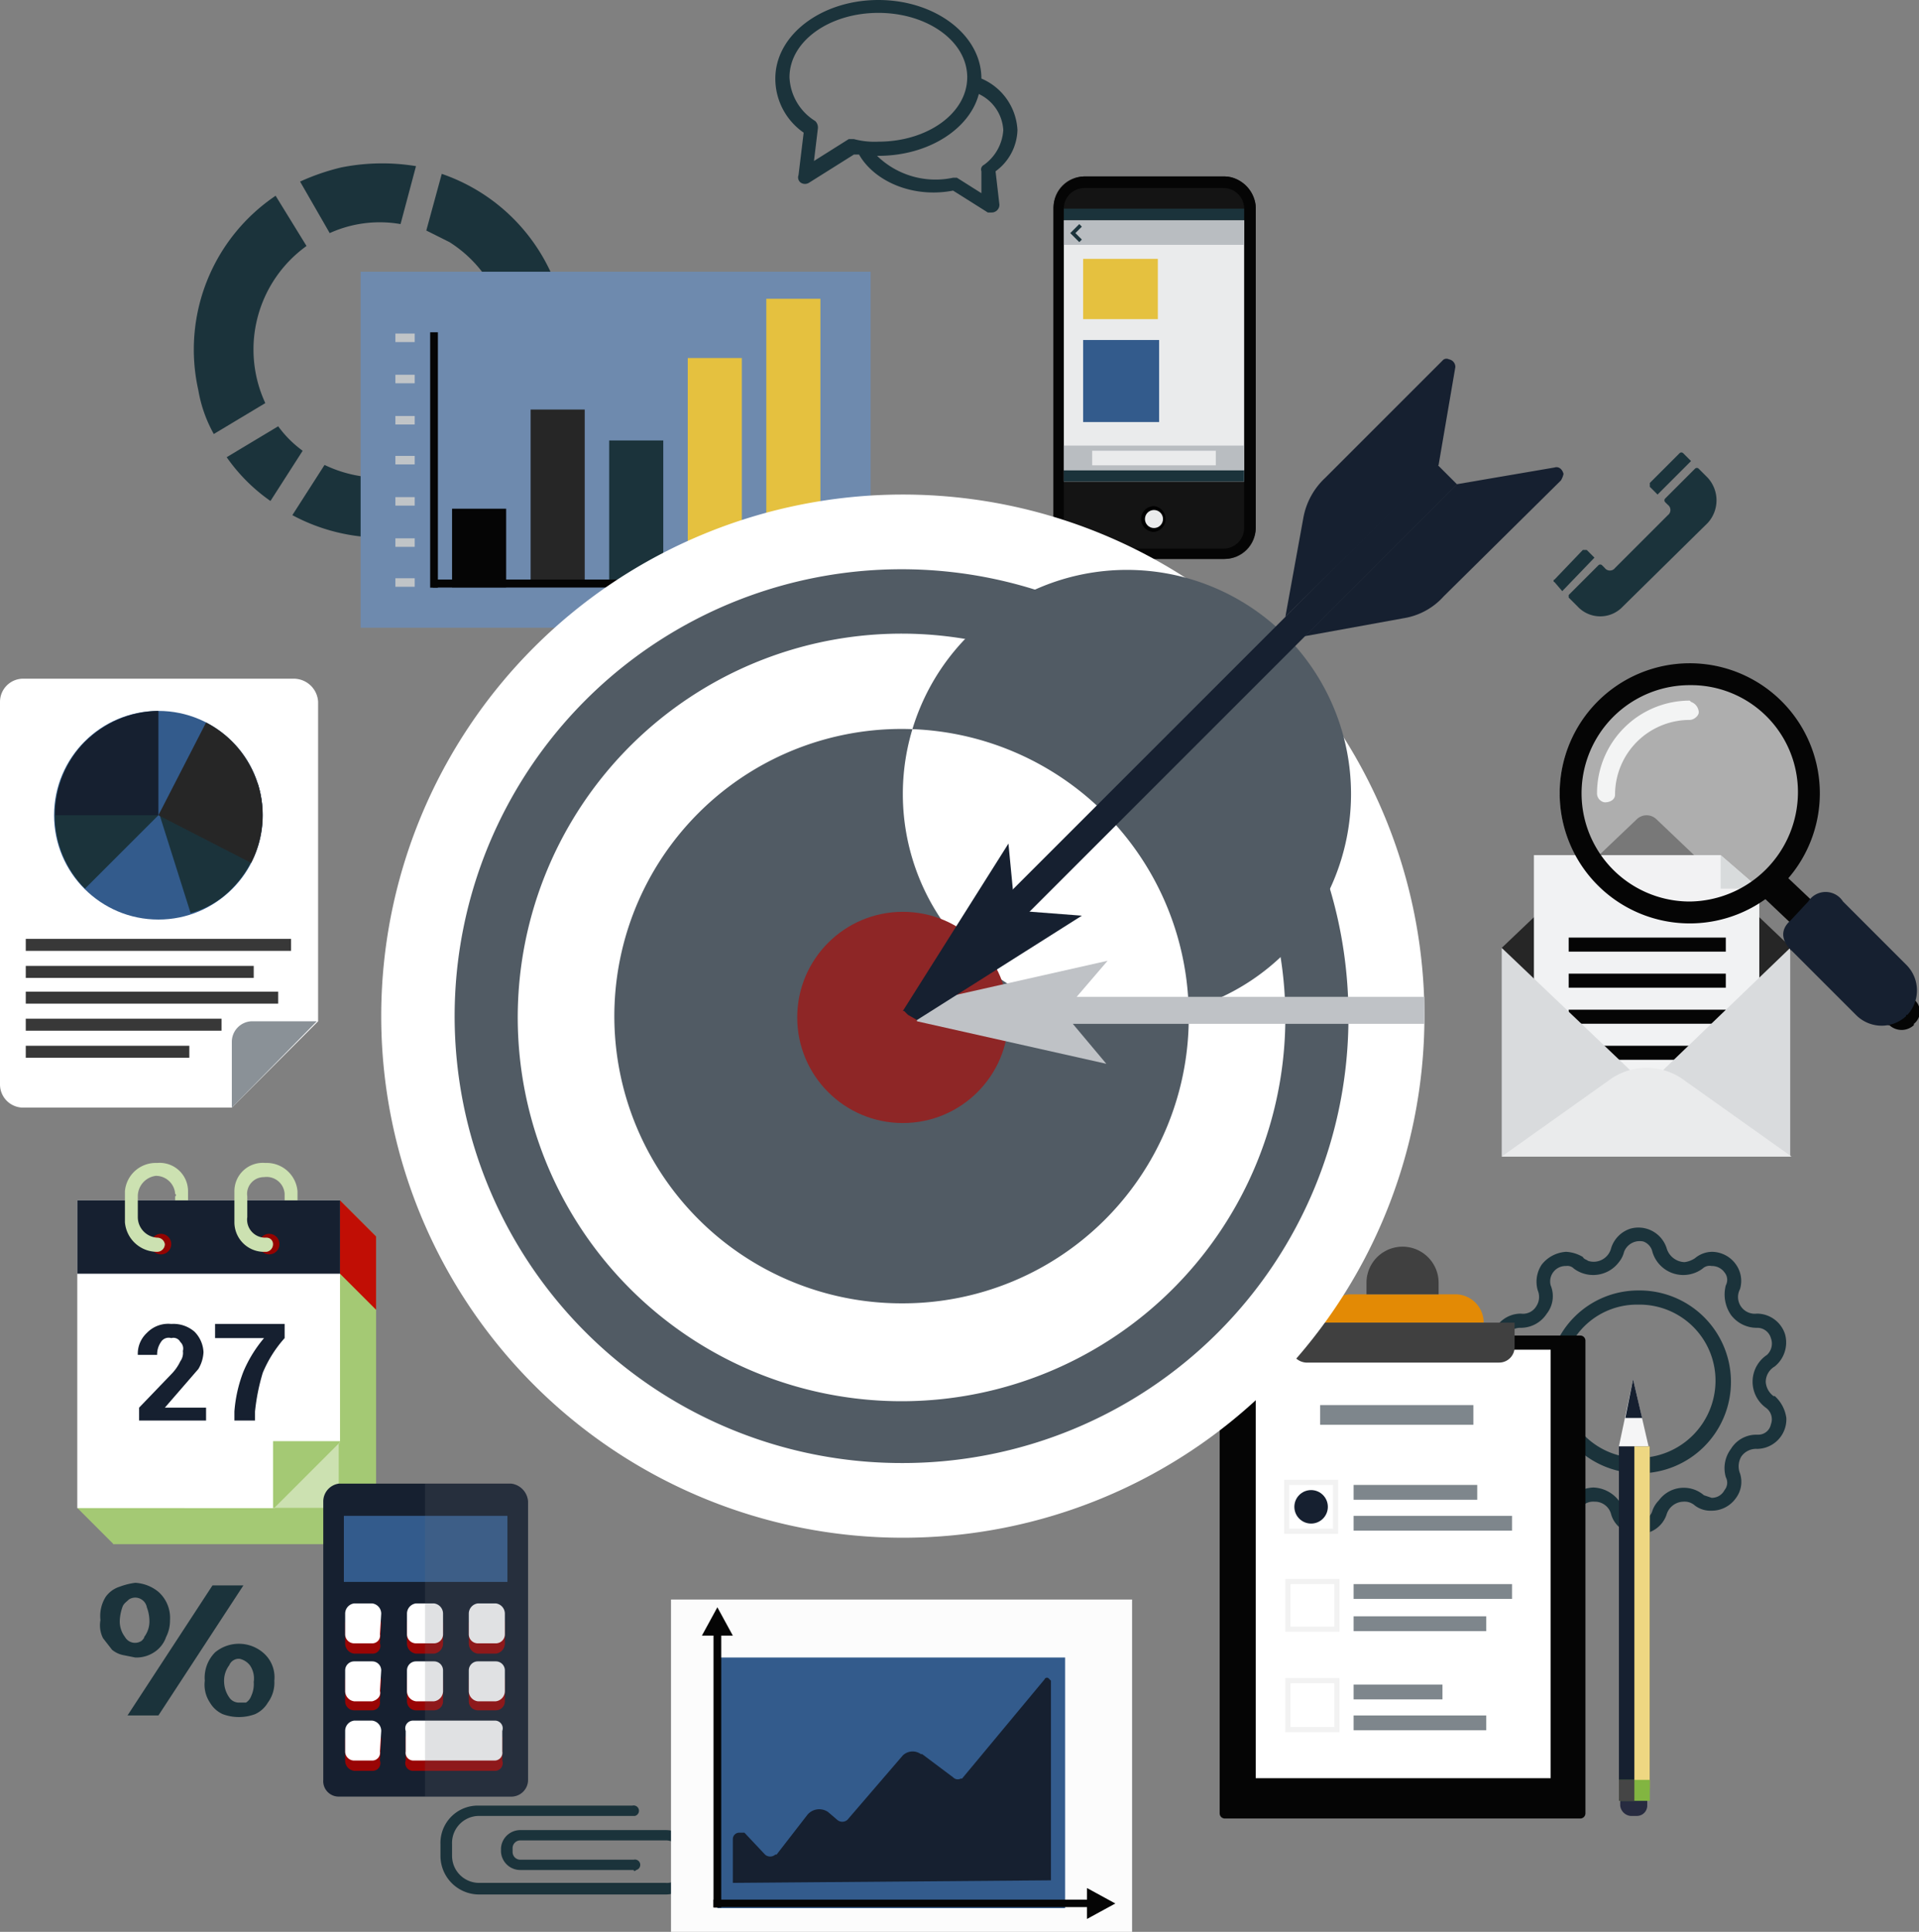 <svg xmlns="http://www.w3.org/2000/svg" viewBox="0 0 149 150"><rect x="0" y="0" width="149" height="150" fill="#808080" stroke="none"/><title>Zielgerichtete_Weblösung</title><g id="Ebene_2" data-name="Ebene 2"><g id="Startseite"><g id="Section_-_Erstellen_von_zielgerichteten_Weblösungen" data-name="Section - Erstellen von zielgerichteten Weblösungen"><g id="Zielgerichtete_Weblösung"><g id="Graphics"><rect x="81.8" y="13.7" width="15.7" height="29.7" rx="2.4" ry="2.4" style="fill:#141414"/><path d="M95,13.7H84.2a2.5,2.5,0,0,0-2.4,2.5V41a2.4,2.4,0,0,0,2.4,2.4H95A2.5,2.5,0,0,0,97.5,41V16.2A2.5,2.5,0,0,0,95,13.7ZM96.6,41A1.6,1.6,0,0,1,95,42.6H84.2A1.6,1.6,0,0,1,82.6,41V16.2a1.6,1.6,0,0,1,1.6-1.6H95a1.6,1.6,0,0,1,1.6,1.6h0Z" style="fill:#050505"/><rect x="82.6" y="17.1" width="14" height="20.29" style="fill:#eaebec"/><path d="M89.6,39.3a1,1,0,0,0,0,2,1,1,0,0,0,.9-1h0A1,1,0,0,0,89.6,39.3Zm0,1.7a.7.7,0,1,1,.7-.7h0A.7.7,0,0,1,89.6,41Z"/><circle cx="89.6" cy="40.3" r="0.7" style="fill:#eaebec"/><rect x="82.6" y="16.2" width="14" height="0.89" style="fill:#1b333b"/><rect x="82.6" y="36.5" width="14" height="0.89" style="fill:#1b333b"/><rect x="82.6" y="17.1" width="14" height="1.91" style="fill:#b9bdc1"/><rect x="82.6" y="34.6" width="14" height="1.91" style="fill:#b9bdc1"/><polygon points="83.8 18.8 83.1 18.1 83.8 17.4 84 17.6 83.5 18.1 84 18.6 83.8 18.8" style="fill:#1b333b"/><rect x="84.8" y="35" width="9.6" height="1.13" style="fill:#eaebec"/><rect x="84.1" y="20.1" width="5.8" height="4.68" style="fill:#e5c13f"/><rect x="84.1" y="26.4" width="5.9" height="6.37" style="fill:#335b8c"/><path d="M53.8,144.2v.8a2.1,2.1,0,0,1-2.1,2.1H37.2a3,3,0,0,1-3-3h0v-.9a2.9,2.9,0,0,1,3-3H49.1a.4.4,0,1,1,.2.8H37.2a2.1,2.1,0,0,0-2.1,2.2v.9a2.1,2.1,0,0,0,2.1,2.1H51.7A1.2,1.2,0,0,0,53,145h0v-.8a1.3,1.3,0,0,0-1.3-1.3H40.4a.6.6,0,0,0-.6.6v.3a.6.6,0,0,0,.6.6h8.8a.4.4,0,0,1,.2.8c-.1.1-.2.1-.2,0H40.4a1.5,1.5,0,0,1-1.5-1.4h0v-.3a1.5,1.5,0,0,1,1.5-1.4H51.7A2.1,2.1,0,0,1,53.8,144.2Z" style="fill:#1b333b"/><path d="M137.7,108.4a1.5,1.5,0,0,1-.6-1.1,1.4,1.4,0,0,1,.7-1.2,2.4,2.4,0,0,0,.8-2.5,2.3,2.3,0,0,0-2.1-1.6h-.1a1.3,1.3,0,0,1-1.3-1.9,2.2,2.2,0,0,0-.3-1.9,2.3,2.3,0,0,0-1.9-1,2.1,2.1,0,0,0-1.3.5,1.9,1.9,0,0,1-.8.3,1.5,1.5,0,0,1-1.4-1.1,2.3,2.3,0,0,0-2.8-1.5,2.3,2.3,0,0,0-1.5,1.5,1.4,1.4,0,0,1-1.8,1c-.1-.1-.3-.1-.4-.3a2.8,2.8,0,0,0-1.3-.4,2.6,2.6,0,0,0-1.9,1,2.4,2.4,0,0,0-.3,2,1.3,1.3,0,0,1-.1,1.2,1.2,1.2,0,0,1-1.2.6H118a2.3,2.3,0,0,0-2.1,1.6,2.3,2.3,0,0,0,.9,2.5,1.5,1.5,0,0,1,.6,1.1,1.4,1.4,0,0,1-.7,1.2,2.4,2.4,0,0,0-.8,2.5,2.3,2.3,0,0,0,2.1,1.6h.1a1.4,1.4,0,0,1,1.2.6,1.5,1.5,0,0,1,.1,1.3,2.1,2.1,0,0,0,.3,1.9,2.6,2.6,0,0,0,1.9,1,2,2,0,0,0,1.3-.4,1.2,1.2,0,0,1,.9-.3,1.3,1.3,0,0,1,1.3,1,2.1,2.1,0,0,0,2.1,1.5,2.2,2.2,0,0,0,2.2-1.5,1.4,1.4,0,0,1,1.3-1,1.2,1.2,0,0,1,.9.3,2,2,0,0,0,1.3.4,2.3,2.3,0,0,0,1.9-1,2.1,2.1,0,0,0,.3-1.9,1.5,1.5,0,0,1,.1-1.3,1.4,1.4,0,0,1,1.2-.6h.1a2.3,2.3,0,0,0,2.2-2.4,2.8,2.8,0,0,0-.9-1.7Zm-.2,2.2a1,1,0,0,1-1,.8h-.1a2.3,2.3,0,0,0-2,1.1,2.5,2.5,0,0,0-.4,2.2.9.9,0,0,1-.1,1,1.1,1.1,0,0,1-1,.6l-.6-.2a2.4,2.4,0,0,0-3.5.4,2.2,2.2,0,0,0-.5.8,1.1,1.1,0,0,1-1.1.8,1.2,1.2,0,0,1-1.1-.8,2.6,2.6,0,0,0-2.4-1.8,3,3,0,0,0-1.5.5.9.9,0,0,1-.6.3,1.3,1.3,0,0,1-1-.6,1,1,0,0,1-.2-.9,2.3,2.3,0,0,0-.3-2.3,2.3,2.3,0,0,0-2-1.1H118a1.2,1.2,0,0,1-1.1-.8,1.2,1.2,0,0,1,.4-1.3,2.4,2.4,0,0,0,1.1-2.1,2.4,2.4,0,0,0-1.1-2,1.2,1.2,0,0,1-.4-1.3,1.2,1.2,0,0,1,1.1-.8h.1a2.4,2.4,0,0,0,2-1.1,2.2,2.2,0,0,0,.3-2.2,1.2,1.2,0,0,1,1.2-1.5.7.7,0,0,1,.6.2,2.5,2.5,0,0,0,3.5-.5,2,2,0,0,0,.4-.8,1.3,1.3,0,0,1,1.5-.8,1.1,1.1,0,0,1,.7.8,2.5,2.5,0,0,0,3.9,1.3.8.8,0,0,1,.7-.2,1.2,1.2,0,0,1,1,.5.9.9,0,0,1,.1,1,2.8,2.8,0,0,0,.4,2.3,2.5,2.5,0,0,0,2,1h.1a1.1,1.1,0,0,1,1,.8,1.2,1.2,0,0,1-.3,1.3,2.5,2.5,0,0,0-.1,4.1,1.1,1.1,0,0,1,.4,1.3Z" style="fill:#1b333b"/><path d="M127.2,100.2a7,7,0,0,0-7,7,7.1,7.1,0,1,0,7-7Zm0,13a5.9,5.9,0,0,1-5.9-6,5.8,5.8,0,0,1,5.9-5.9,5.9,5.9,0,0,1,6,5.9h0a6,6,0,0,1-6,6Z" style="fill:#1b333b"/><path d="M34.9,18.8A9.8,9.8,0,0,1,39,24.1l4.5-1a14.5,14.5,0,0,0-9.2-9.6l-1.2,4.4Z" style="fill:#1b333b"/><path d="M38.5,31.6l3.9,2.5a14.7,14.7,0,0,0,1.6-9l-4.6,1A9.5,9.5,0,0,1,38.5,31.6Z" style="fill:#1b333b"/><path d="M25.2,36.1,22.7,40a14.6,14.6,0,0,0,18.6-4.1l-4-2.5A10,10,0,0,1,25.2,36.1Z" style="fill:#1b333b"/><path d="M21.6,33.1l-4,2.4A13.7,13.7,0,0,0,21,38.9L23.5,35A8.6,8.6,0,0,1,21.6,33.1Z" style="fill:#1b333b"/><path d="M15.4,30.3a10.6,10.6,0,0,0,1.2,3.4l4-2.4a9.9,9.9,0,0,1,3.2-12.2l-2.4-3.9A14.4,14.4,0,0,0,15.4,30.3Z" style="fill:#1b333b"/><path d="M25.6,18.1a9.4,9.4,0,0,1,5.5-.7l1.2-4.5a16.2,16.2,0,0,0-5.8.1,17.3,17.3,0,0,0-3.2,1.1Z" style="fill:#1b333b"/><path d="M79,10.1a4.6,4.6,0,0,0-2.8-4h0c0-3.4-3.6-6.1-8-6.1s-8,2.7-8,6.1a5.1,5.1,0,0,0,2.2,4.2L62,13.6a.5.5,0,0,0,.2.6.6.6,0,0,0,.6,0L66.3,12h.4c1.2,2.1,4.2,3.4,7.3,2.8l2.7,1.7H77a.6.6,0,0,0,.6-.6h0l-.3-2.6A4.1,4.1,0,0,0,79,10.1Zm-12.7.7h-.4l-2.7,1.7.3-2.5a.7.7,0,0,0-.2-.6,4.2,4.2,0,0,1-2-3.4c0-2.8,3.1-5,6.9-5s6.9,2.2,6.9,5S72,11,68.2,11A6.2,6.2,0,0,1,66.3,10.8Zm10.1,2a.4.4,0,0,0-.2.5V15l-1.9-1.2H74a6.5,6.5,0,0,1-5.9-1.7h.1c3.9,0,7.1-2.1,7.8-4.8a3.3,3.3,0,0,1,1.9,2.8A3.6,3.6,0,0,1,76.4,12.8Z" style="fill:#1b333b"/><path d="M123.1,140.8a.4.4,0,0,1-.4.4H95.1a.4.4,0,0,1-.4-.4h0V104.1a.4.4,0,0,1,.4-.4h27.6a.4.4,0,0,1,.4.4h0Z" style="fill:#050505"/><rect x="97.5" y="104.8" width="22.9" height="33.27" style="fill:#fff"/><path d="M115.2,102.7H102.7a2.2,2.2,0,0,1,2.2-2.2H113a2.2,2.2,0,0,1,2.2,2.2Z" style="fill:#e38a05"/><path d="M111.7,99.6a2.8,2.8,0,0,0-5.6,0v.9h5.6Z" style="fill:#404040"/><path d="M104,126.7H99.8v-4.1H104Zm-3.8-.4h3.4V123h-3.4Z" style="fill:#f2f2f2"/><path d="M104,134.5H99.8v-4.2H104Zm-3.8-.4h3.4v-3.4h-3.4Z" style="fill:#f2f2f2"/><rect x="102.5" y="109.1" width="11.9" height="1.53" style="fill:#7e868c"/><rect x="105.1" y="115.3" width="9.6" height="1.15" style="fill:#7e868c"/><rect x="105.1" y="117.7" width="12.3" height="1.15" style="fill:#7e868c"/><rect x="105.1" y="123" width="12.3" height="1.15" style="fill:#7e868c"/><rect x="105.1" y="125.5" width="10.3" height="1.15" style="fill:#7e868c"/><rect x="105.1" y="130.8" width="6.9" height="1.15" style="fill:#7e868c"/><rect x="105.1" y="133.2" width="10.3" height="1.15" style="fill:#7e868c"/><path d="M103.9,119.1H99.7v-4.2h4.2Zm-3.8-.4h3.4v-3.4h-3.4Z" style="fill:#f2f2f2"/><path d="M127.9,140.2a.8.8,0,0,1-.8.8h-.5a.9.9,0,0,1-.8-.8v-.8h2.1Z" style="fill:#272b40"/><rect x="125.7" y="112.3" width="2.4" height="26.58" style="fill:#162030"/><rect x="126.9" y="112.3" width="1.2" height="26.58" style="fill:#eed782"/><polygon points="125.7 112.3 128 112.3 126.8 107.1 125.7 112.3" style="fill:#f5f5f6"/><polygon points="127.5 110.1 126.8 107.1 126.2 110.1 127.5 110.1" style="fill:#162030"/><rect x="125.7" y="138.2" width="2.4" height="1.63" style="fill:#82b541"/><rect x="125.7" y="138.2" width="1.2" height="1.63" style="fill:#454545"/><path d="M117.6,104.6a1.2,1.2,0,0,1-1.2,1.2h-15a1.3,1.3,0,0,1-1.2-1.2v-1.9h17.4Z" style="fill:#404040"/><ellipse cx="101.8" cy="117" rx="1.3" ry="1.3" style="fill:#162030"/><polygon points="29.2 96 26.4 93.2 23.6 96 8.8 96 8.8 119.9 29.2 119.9 29.2 96 29.2 96" style="fill:#a4c974"/><rect x="14.3" y="96.6" width="12" height="20.48" style="fill:#cce1b1"/><rect x="6.8" y="115.1" width="4" height="3.99" transform="translate(-80.2 40.5) rotate(-45)" style="fill:#a4c974"/><polygon points="26.4 93.2 23.6 96 23.5 96 29.2 101.7 29.2 96 29.2 96 26.4 93.2" style="fill:#c10e05"/><polygon points="26.4 112 26.4 93.2 6 93.2 6 117.1 21.3 117.1 26.4 112" style="fill:#fff"/><rect x="6" y="93.2" width="20.4" height="5.7" style="fill:#162030"/><circle cx="12.5" cy="96.6" r="0.8" style="fill:#930300"/><path d="M12.2,90.3a2.4,2.4,0,0,0-2.5,2.2v2.4a2.5,2.5,0,0,0,2.5,2.3h0a.6.6,0,0,0,.6-.6.6.6,0,0,0-.6-.5h0a1.6,1.6,0,0,1-1.5-1.6V92.9a1.6,1.6,0,0,1,1.4-1.6,1.5,1.5,0,0,1,1.5,1.4c.1.1.1.1,0,.2v.3h1v-.7A2.2,2.2,0,0,0,12.2,90.3Z" style="fill:#cce1b1"/><circle cx="20.9" cy="96.6" r="0.8" style="fill:#930300"/><path d="M20.6,90.3a2.2,2.2,0,0,0-2.4,2.2v2.4a2.3,2.3,0,0,0,2.4,2.3h.1a.6.6,0,0,0,.5-.6.5.5,0,0,0-.5-.5h-.1a1.4,1.4,0,0,1-1.4-1.6V92.9a1.3,1.3,0,0,1,1.3-1.5,1.4,1.4,0,0,1,1.6,1.3v.5h1v-.7a2.4,2.4,0,0,0-2.5-2.2Z" style="fill:#cce1b1"/><polygon points="21.2 111.9 21.2 117.1 21.3 117.1 26.4 112 26.4 111.9 21.2 111.9" style="fill:#a4c974"/><path d="M16,110.3H10.8v-1l2.5-2.6a3.6,3.6,0,0,0,.7-1,1.1,1.1,0,0,0,.2-.8.7.7,0,0,0-.2-.7.6.6,0,0,0-.7-.3.7.7,0,0,0-.8.3,1.7,1.7,0,0,0-.3,1H10.7a2.2,2.2,0,0,1,.7-1.7,2.3,2.3,0,0,1,1.9-.7,2.5,2.5,0,0,1,1.8.6,2.4,2.4,0,0,1,.7,1.6,2.8,2.8,0,0,1-.4,1.3l-1.3,1.5-1.3,1.5H16Z" style="fill:#162030"/><path d="M22.1,103.9a9.5,9.5,0,0,0-1.7,2.7,15.9,15.9,0,0,0-.6,3v.7H18.2v-.7a10.8,10.8,0,0,1,.7-3.1,10.1,10.1,0,0,1,1.6-2.6H16.7v-1.1h5.4Z" style="fill:#162030"/><path d="M116.6,73.6l10.5-10a1.1,1.1,0,0,1,1.5,0l10.5,10L132,87.9h-8.6Z" style="fill:#262626"/><polygon points="119.1 66.4 133.6 66.4 136.6 69 136.6 88.5 119.1 88.5 119.1 66.4" style="fill:#f1f2f3"/><polygon points="133.6 69 136.6 69 133.6 66.4 133.6 69" style="fill:#c7cbcd"/><rect x="121.8" y="72.8" width="12.2" height="1.09" style="fill:#050505"/><rect x="121.8" y="75.6" width="12.2" height="1.09" style="fill:#050505"/><rect x="121.8" y="78.4" width="12.2" height="1.09" style="fill:#050505"/><rect x="121.8" y="81.2" width="12.2" height="1.09" style="fill:#050505"/><rect x="121.8" y="84" width="12.2" height="1.09" style="fill:#c7cbcd"/><path d="M128.6,83.6a1.1,1.1,0,0,1-1.5,0l-10.5-10V89.8H139V73.6Z" style="fill:#d9dbdd"/><path d="M139.1,89.8H116.6l8.3-5.9a4.9,4.9,0,0,1,5.9,0Z" style="fill:#eaebec"/><rect x="28" y="21.1" width="39.6" height="27.64" style="fill:#6e8aae"/><rect x="35.1" y="39.5" width="4.2" height="6.11" style="fill:#050505"/><rect x="41.2" y="31.8" width="4.2" height="13.73" style="fill:#262626"/><rect x="47.3" y="34.2" width="4.2" height="11.39" style="fill:#1b333b"/><rect x="53.4" y="27.8" width="4.2" height="17.74" style="fill:#e5c13f"/><rect x="59.5" y="23.2" width="4.2" height="22.34" style="fill:#e5c13f"/><rect x="33.4" y="25.8" width="0.6" height="19.83" style="fill:#050505"/><rect x="33.6" y="45" width="31.3" height="0.62" style="fill:#050505"/><rect x="30.7" y="25.9" width="1.5" height="0.66" style="fill:#c0c4c7"/><rect x="30.7" y="29.1" width="1.5" height="0.66" style="fill:#c0c4c7"/><rect x="30.7" y="32.3" width="1.5" height="0.66" style="fill:#c0c4c7"/><rect x="30.7" y="35.4" width="1.5" height="0.66" style="fill:#c0c4c7"/><rect x="30.7" y="38.6" width="1.5" height="0.66" style="fill:#c0c4c7"/><rect x="30.7" y="41.8" width="1.5" height="0.66" style="fill:#c0c4c7"/><rect x="30.7" y="44.9" width="1.5" height="0.66" style="fill:#c0c4c7"/><rect x="52.1" y="124.2" width="35.8" height="25.83" style="fill:#fcfcfc"/><rect x="55.7" y="128.7" width="27" height="19.46" style="fill:#335b8c"/><rect x="55.4" y="126.1" width="0.6" height="22.02" style="fill:#050505"/><polygon points="55.7 124.8 54.5 127 56.9 127 55.7 124.8" style="fill:#050505"/><rect x="55.4" y="147.5" width="29.8" height="0.58" style="fill:#050505"/><polygon points="86.6 147.8 84.4 146.6 84.4 149 86.6 147.8" style="fill:#050505"/><path d="M56.9,146.2v-3.4a.5.5,0,0,1,.5-.5h.4l1.6,1.7a.6.6,0,0,0,.8,0h.1l2.4-3.1a1.2,1.2,0,0,1,1.6-.2h0l.7.6a.6.6,0,0,0,.8,0h0l4.3-5a1.1,1.1,0,0,1,1.4-.1h.1l2.4,1.8a.5.5,0,0,0,.6.1h.1l6.4-7.7a.2.2,0,0,1,.3-.1l.2.2v15.5Z" style="fill:#162030"/><path d="M18,86H1.7A1.8,1.8,0,0,1,0,84.2V54.5a1.8,1.8,0,0,1,1.7-1.8H22.9a1.9,1.9,0,0,1,1.8,1.8V79.3Z" style="fill:#fff"/><path d="M18,86V80.9a1.6,1.6,0,0,1,1.5-1.6h5.1Z" style="fill:#8a9197"/><circle cx="12.3" cy="63.3" r="8.1" style="fill:#335b8c"/><path d="M6.6,57.6A8.1,8.1,0,0,0,6.6,69l5.7-5.7Z" style="fill:#1b333b"/><path d="M6.6,57.6a8.1,8.1,0,0,0-2.3,5.7h8V55.2A8.2,8.2,0,0,0,6.6,57.6Z" style="fill:#162030"/><path d="M18,69a8.1,8.1,0,0,0,2-8.2l-7.6,2.5,2.4,7.6A7,7,0,0,0,18,69Z" style="fill:#1b333b"/><path d="M12.3,63.3,19.5,67A8.1,8.1,0,0,0,16,56.1h0Z" style="fill:#262626"/><rect x="2" y="72.9" width="20.6" height="0.93" style="fill:#383838"/><rect x="2" y="75" width="17.7" height="0.93" style="fill:#383838"/><rect x="2" y="77" width="19.6" height="0.93" style="fill:#383838"/><rect x="2" y="79.1" width="15.2" height="0.93" style="fill:#383838"/><rect x="2" y="81.2" width="12.7" height="0.93" style="fill:#383838"/><path d="M113,28.5a.6.6,0,0,0-.5-.6.4.4,0,0,0-.5.1l-9.1,9.1a5.6,5.6,0,0,0-1.7,3.1l-1.4,7.7,11.9-11.8Z" style="fill:#162030"/><path d="M120.7,36.3c.3-.1.6.1.7.5a1.7,1.7,0,0,1-.2.5l-9.1,9A5.3,5.3,0,0,1,109,48l-7.7,1.4,11.8-11.8Z" style="fill:#162030"/><path d="M110.6,79A40.5,40.5,0,1,1,70.1,38.4,40.5,40.5,0,0,1,110.6,79Z" style="fill:#fff"/><path d="M70.1,113.6A34.7,34.7,0,1,1,104.7,79h0A34.6,34.6,0,0,1,70.1,113.6Zm0-64.4A29.8,29.8,0,1,0,99.8,79,29.8,29.8,0,0,0,70.1,49.2Z" style="fill:#515b64"/><path d="M70.1,101.2A22.3,22.3,0,1,1,92.3,79,22.2,22.2,0,0,1,70.1,101.2Zm0-39.5a17.4,17.4,0,1,0,0-.1Z" style="fill:#515b64"/><ellipse cx="70.1" cy="79" rx="8.2" ry="8.2" style="fill:#8e2626"/><path d="M83.6,77.4,86,74.6,71.8,77.8s-.7,1.3-.6,1.5l14.7,3.3-2.6-3.1h27.3V77.4Z" style="fill:#bfc2c6"/><rect x="69.3" y="53.6" width="50.5" height="2.14" transform="translate(-11 82.9) rotate(-45)" style="fill:#162030"/><path d="M78.3,65.5l-8.2,13h.1l.3.3.7.4L84,71.1l-5.2-.4Z" style="fill:#162030"/><path d="M26.3,139.5a1.2,1.2,0,0,1-1.2-1.3V116.6a1.4,1.4,0,0,1,1.2-1.4H39.7a1.5,1.5,0,0,1,1.3,1.4v21.6a1.3,1.3,0,0,1-1.3,1.3Z" style="fill:#162030"/><path d="M29.5,127.6a.6.6,0,0,1-.6.8H27.5a.8.8,0,0,1-.7-.8v-1.5a.8.8,0,0,1,.7-.8h1.4a.8.8,0,0,1,.7.8Z" style="fill:#990505"/><path d="M34.4,127.6a.8.8,0,0,1-.7.8H32.3a.8.8,0,0,1-.7-.8v-1.5a.8.8,0,0,1,.7-.8h1.4a.8.8,0,0,1,.7.8Z" style="fill:#990505"/><path d="M39.2,127.6a.8.8,0,0,1-.7.8H37.1a.8.8,0,0,1-.7-.8v-1.5a.8.8,0,0,1,.7-.8h1.4a.8.8,0,0,1,.7.8Z" style="fill:#990505"/><path d="M29.5,132.1a.6.6,0,0,1-.6.7H27.5a.7.7,0,0,1-.7-.7v-1.6a.8.8,0,0,1,.7-.8h1.4a.8.8,0,0,1,.7.8Z" style="fill:#990505"/><path d="M34.4,132.1a.7.7,0,0,1-.7.7H32.3a.7.7,0,0,1-.7-.7v-1.6a.8.8,0,0,1,.7-.8h1.4a.8.8,0,0,1,.7.8Z" style="fill:#990505"/><path d="M39.2,132.1a.7.7,0,0,1-.7.7H37.1a.7.7,0,0,1-.7-.7v-1.6a.8.8,0,0,1,.7-.8h1.4a.8.8,0,0,1,.7.8Z" style="fill:#990505"/><path d="M29.5,136.7a.6.6,0,0,1-.6.8H27.5a.8.8,0,0,1-.7-.8v-1.6a.7.7,0,0,1,.7-.7h1.4a.7.7,0,0,1,.7.7Z" style="fill:#990505"/><path d="M39,136.7a.6.6,0,0,1-.6.8H32.1a.6.6,0,0,1-.6-.8v-1.6a.6.6,0,0,1,.6-.7h6.3a.6.6,0,0,1,.6.7Z" style="fill:#990505"/><rect x="26.7" y="117.7" width="12.7" height="5.13" style="fill:#335b8c"/><path d="M29.5,126.9a.6.6,0,0,1-.6.7H27.5a.7.7,0,0,1-.7-.7v-1.6a.8.8,0,0,1,.7-.8h1.4a.8.8,0,0,1,.7.8Z" style="fill:#fff"/><path d="M34.4,126.9a.7.7,0,0,1-.7.7H32.3a.7.7,0,0,1-.7-.7v-1.6a.8.8,0,0,1,.7-.8h1.4a.8.8,0,0,1,.7.8Z" style="fill:#fff"/><path d="M39.2,126.9a.7.7,0,0,1-.7.7H37.1a.7.7,0,0,1-.7-.7v-1.6a.8.8,0,0,1,.7-.8h1.4a.8.8,0,0,1,.7.8Z" style="fill:#fff"/><path d="M29.5,131.3c.1.4-.2.7-.6.8H27.5a.8.8,0,0,1-.7-.8v-1.6a.7.7,0,0,1,.7-.7h1.4a.7.7,0,0,1,.7.7Z" style="fill:#fff"/><path d="M34.4,131.3a.8.8,0,0,1-.7.8H32.3a.8.8,0,0,1-.7-.8v-1.6a.7.7,0,0,1,.7-.7h1.4a.7.7,0,0,1,.7.7Z" style="fill:#fff"/><path d="M39.2,131.3a.8.8,0,0,1-.7.8H37.1a.8.8,0,0,1-.7-.8v-1.6a.7.7,0,0,1,.7-.7h1.4a.7.7,0,0,1,.7.7Z" style="fill:#fff"/><path d="M29.5,136a.6.6,0,0,1-.6.7H27.5a.7.7,0,0,1-.7-.7v-1.6a.8.8,0,0,1,.7-.8h1.4a.8.8,0,0,1,.7.8Z" style="fill:#fff"/><path d="M39,136a.6.6,0,0,1-.6.7H32.1a.6.6,0,0,1-.6-.7v-1.6a.6.6,0,0,1,.6-.8h6.3a.6.6,0,0,1,.6.8Z" style="fill:#fff"/><path d="M39.7,115.2H33v24.3h6.7a1.3,1.3,0,0,0,1.3-1.3V116.6A1.5,1.5,0,0,0,39.7,115.2Z" style="fill:#646d75;opacity:0.2;isolation:isolate"/><path d="M121.8,46.4v-.2h0l2.3-2.3a.2.2,0,0,1,.3,0h0l.2.2a.5.5,0,0,0,.8,0l4.1-4.1a.5.5,0,0,0,0-.8h0l-.2-.2a.2.2,0,0,1,0-.3l2.3-2.3a.2.2,0,0,1,.3,0h0l.7.7a2.6,2.6,0,0,1,0,3.5h0L126,47.1a2.4,2.4,0,0,1-3.5,0Z" style="fill:#1b333b"/><path d="M123.8,43.3h0l-.6-.6h-.3L120.7,45c-.1,0-.1.2,0,.2l.6.7Z" style="fill:#1b333b"/><path d="M130.4,35.2l-2.3,2.3v.3h0l.6.6h0l2.6-2.6-.6-.6A.2.2,0,0,0,130.4,35.2Z" style="fill:#1b333b"/><path d="M7.8,125.8a2.8,2.8,0,0,1,.4-1.8,2.1,2.1,0,0,1,1.1-.8,5.3,5.3,0,0,1,1.2-.3,3.1,3.1,0,0,1,1.8.7,2.7,2.7,0,0,1,.9,2.2,2.8,2.8,0,0,1-.3,1.3,2.3,2.3,0,0,1-.8,1.1,2.5,2.5,0,0,1-1.6.5l-1-.2a2,2,0,0,1-.8-.4l-.7-.9A2.2,2.2,0,0,1,7.8,125.8Zm1.5,0a2,2,0,0,0,.4,1.3.9.9,0,0,0,1.3.3c.1-.1.2-.2.2-.3a2,2,0,0,0,.4-1.3,3,3,0,0,0-.2-1,.9.9,0,0,0-.4-.6.9.9,0,0,0-1,0c-.2.2-.4.3-.5.6a3.6,3.6,0,0,0-.2,1Zm.6,7.4,6.6-10.1h2.4l-6.6,10.1Zm6-2.7a2.8,2.8,0,0,1,.8-2.2,2.9,2.9,0,0,1,3.7,0,2.5,2.5,0,0,1,.9,2.2,2.6,2.6,0,0,1-.5,1.7,2.2,2.2,0,0,1-1,.9,3.6,3.6,0,0,1-2.5,0,2.2,2.2,0,0,1-1-.9,2.5,2.5,0,0,1-.4-1.7Zm1.5,0a2.2,2.2,0,0,0,.4,1.3.9.9,0,0,0,.8.4h.5a1,1,0,0,0,.4-.5,2.2,2.2,0,0,0,.2-1.1,1.8,1.8,0,0,0-.3-1.3,1.4,1.4,0,0,0-.8-.5.8.8,0,0,0-.8.5,2,2,0,0,0-.4,1.3Z" style="fill:#1b333b"/><circle cx="131.1" cy="61.6" r="10" style="fill:#f3f4f4;opacity:0.4;isolation:isolate"/><path d="M148.6,79.6a1.4,1.4,0,0,1-1.9,0h-.1l-2.4-2.4a1.5,1.5,0,0,1,0-2h.1a1.2,1.2,0,0,1,1.9,0l2.4,2.4a1.2,1.2,0,0,1,0,1.9Z" style="fill:#050505"/><polygon points="143.5 75.9 136 68.8 137.7 67.1 145.2 74.2 143.5 75.9" style="fill:#050505"/><path d="M148,78.9a2.8,2.8,0,0,1-3.9-.1l-4.9-4.9c-.9-.8-1-1.7-.2-2.4l1.4-1.5a1.6,1.6,0,0,1,2.7,0l4.9,4.9a2.8,2.8,0,0,1,.1,3.9H148Z" style="fill:#162030"/><path d="M131.2,51.5a10.1,10.1,0,1,0,10.1,10.1h0a10.1,10.1,0,0,0-10.1-10.1Zm0,18.5a8.4,8.4,0,1,1,0-16.8,8.3,8.3,0,0,1,8.4,8.4,8.5,8.5,0,0,1-8.4,8.4Z" style="fill:#050505"/><path d="M131.2,54.4h0a7.2,7.2,0,0,0-7.2,7.2h0a.7.7,0,0,0,.6.7c.4,0,.8-.2.8-.6h0a5.8,5.8,0,0,1,5.8-5.8h0c.3,0,.7-.3.7-.6a.9.9,0,0,0-.6-.8Z" style="fill:#f3f4f4"/></g></g></g></g></g></svg>